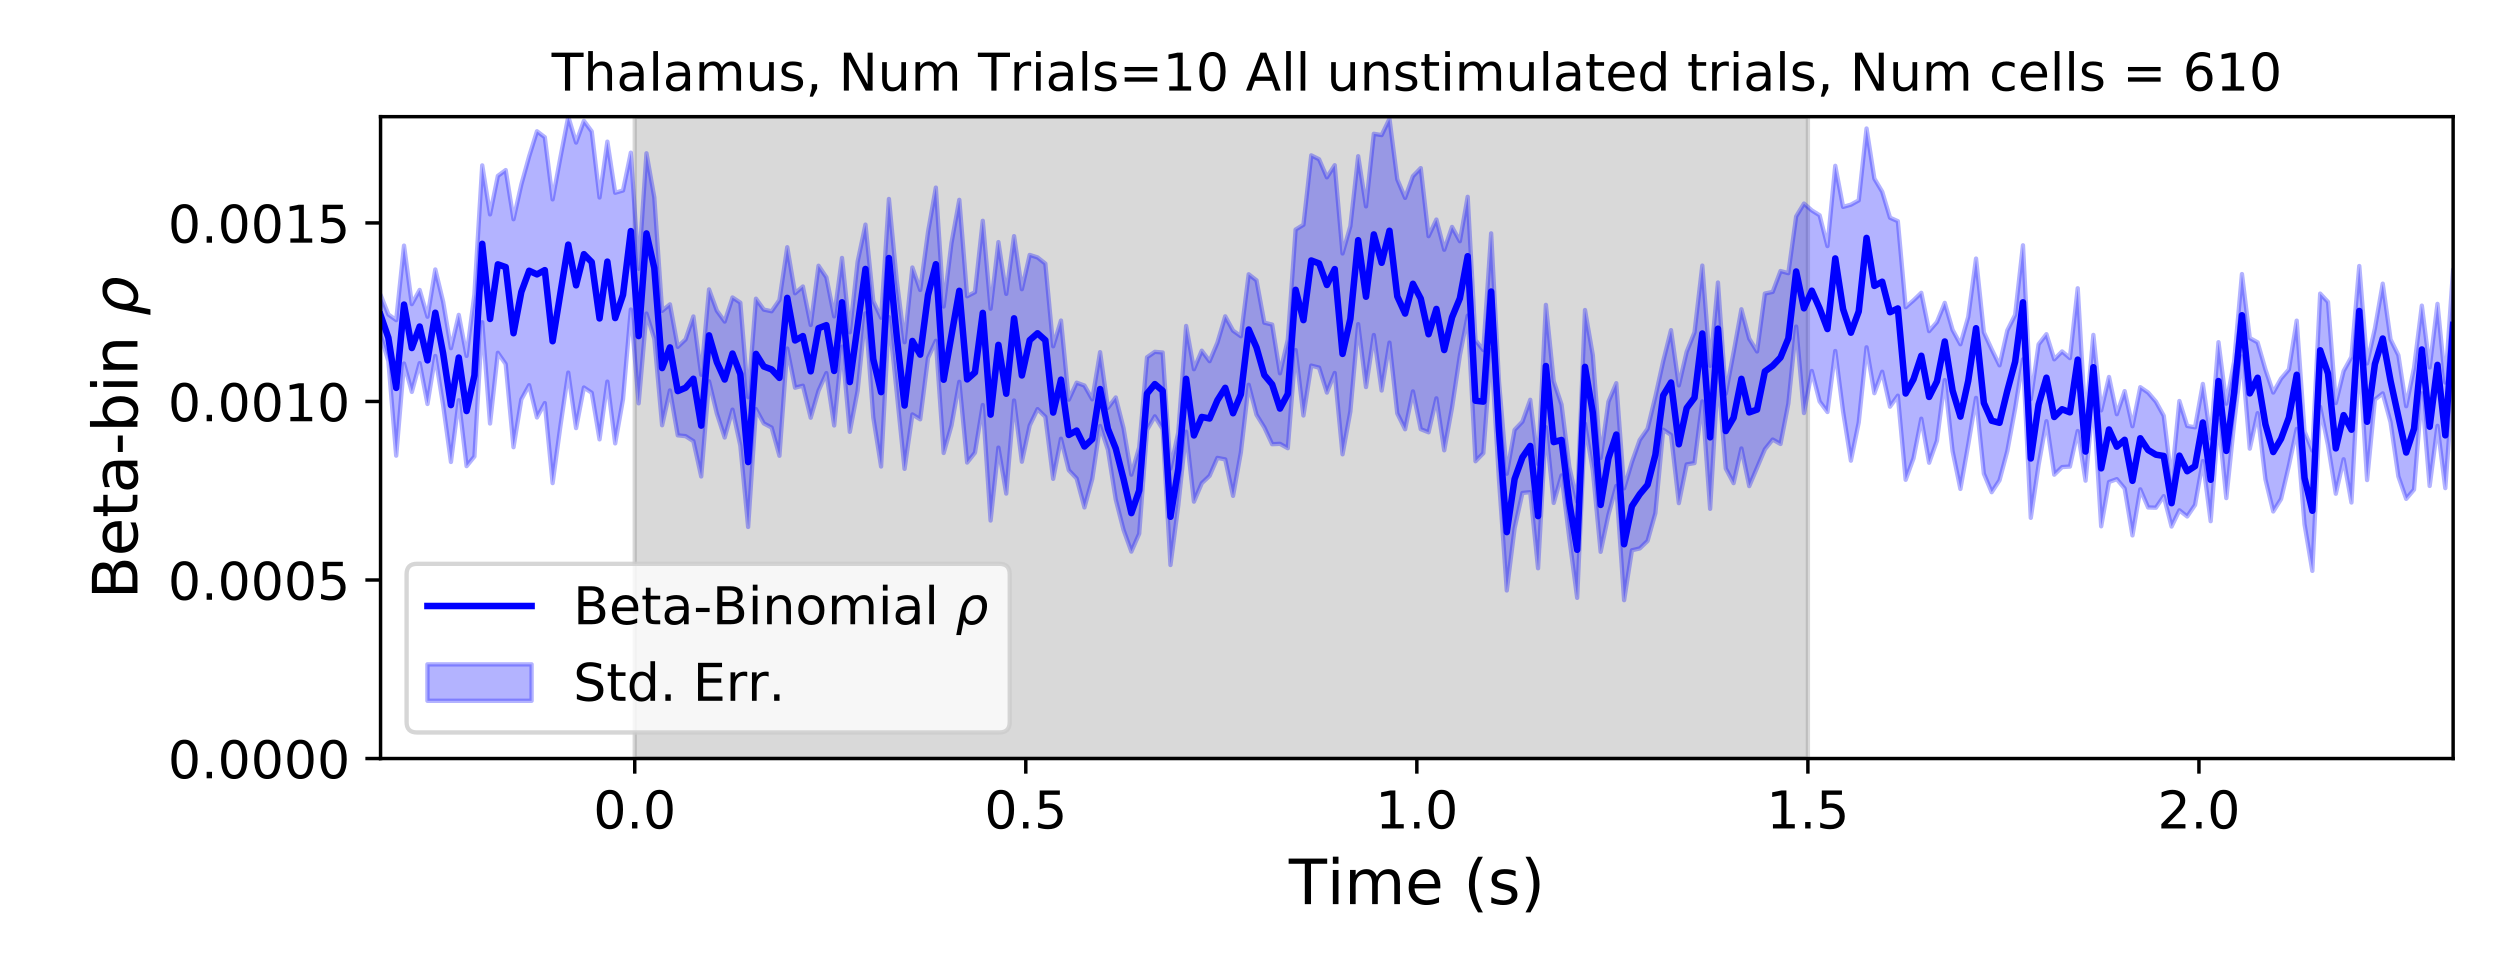 <?xml version="1.0" encoding="utf-8" standalone="no"?>
<!DOCTYPE svg PUBLIC "-//W3C//DTD SVG 1.1//EN"
  "http://www.w3.org/Graphics/SVG/1.1/DTD/svg11.dtd">
<!-- Created with matplotlib (https://matplotlib.org/) -->
<svg height="223.2pt" version="1.1" viewBox="0 0 576 223.2" width="576pt" xmlns="http://www.w3.org/2000/svg" xmlns:xlink="http://www.w3.org/1999/xlink">
 <defs>
  <style type="text/css">
*{stroke-linecap:butt;stroke-linejoin:round;}
  </style>
 </defs>
 <g id="figure_1">
  <g id="patch_1">
   <path d="M 0 223.2 
L 576 223.2 
L 576 0 
L 0 0 
z
" style="fill:#ffffff;"/>
  </g>
  <g id="axes_1">
   <g id="patch_2">
    <path d="M 87.68 174.76 
L 565.2 174.76 
L 565.2 26.88 
L 87.68 26.88 
z
" style="fill:#ffffff;"/>
   </g>
   <g id="PolyCollection_1">
    <defs>
     <path d="M 146.244 -48.44 
L 146.244 -196.32 
L 416.538 -196.32 
L 416.538 -48.44 
L 416.538 -48.44 
L 146.244 -48.44 
z
" id="m9e6da717e0" style="stroke:#808080;stroke-opacity:0.3;"/>
    </defs>
    <g clip-path="url(#p8082eb2ce3)">
     <use style="fill:#808080;fill-opacity:0.3;stroke:#808080;stroke-opacity:0.3;" x="0" xlink:href="#m9e6da717e0" y="223.2"/>
    </g>
   </g>
   <g id="PolyCollection_2">
    <defs>
     <path d="M 87.68 -155.264 
L 87.68 -145.964 
L 89.482 -140.015 
L 91.284 -118.219 
L 93.086 -139.442 
L 94.888 -132.908 
L 96.69 -139.534 
L 98.492 -130.126 
L 100.294 -141.18 
L 102.096 -129.873 
L 103.898 -116.765 
L 105.7 -130.987 
L 107.502 -115.8 
L 109.304 -118.027 
L 111.106 -148.954 
L 112.907 -125.622 
L 114.709 -141.917 
L 116.511 -139.312 
L 118.313 -120.163 
L 120.115 -131.171 
L 121.917 -134.453 
L 123.719 -127.018 
L 125.521 -130.333 
L 127.323 -111.895 
L 129.125 -125.076 
L 130.927 -137.354 
L 132.729 -124.565 
L 134.531 -133.917 
L 136.333 -132.71 
L 138.135 -121.971 
L 139.937 -135.278 
L 141.739 -121.047 
L 143.541 -131.219 
L 145.343 -151.887 
L 147.145 -130.272 
L 148.947 -150.954 
L 150.749 -145.163 
L 152.551 -125.223 
L 154.353 -133.241 
L 156.155 -122.899 
L 157.957 -122.71 
L 159.758 -121.563 
L 161.56 -113.423 
L 163.362 -135.349 
L 165.164 -127.907 
L 166.966 -122.4 
L 168.768 -128.818 
L 170.57 -120.556 
L 172.372 -101.786 
L 174.174 -128.944 
L 175.976 -125.653 
L 177.778 -124.69 
L 179.58 -118.192 
L 181.382 -142.895 
L 183.184 -133.877 
L 184.986 -134.334 
L 186.788 -126.961 
L 188.59 -133.185 
L 190.392 -137.235 
L 192.194 -125.171 
L 193.996 -143.333 
L 195.798 -123.705 
L 197.6 -133.206 
L 199.402 -151.006 
L 201.204 -127.041 
L 203.006 -115.713 
L 204.808 -150.128 
L 206.61 -132.79 
L 208.411 -115.181 
L 210.213 -127.713 
L 212.015 -126.596 
L 213.817 -140.72 
L 215.619 -144.677 
L 217.421 -118.834 
L 219.223 -125.17 
L 221.025 -135.237 
L 222.827 -116.633 
L 224.629 -118.898 
L 226.431 -129.885 
L 228.233 -103.27 
L 230.035 -120.066 
L 231.837 -109.478 
L 233.639 -130.917 
L 235.441 -116.818 
L 237.243 -125.176 
L 239.045 -128.937 
L 240.847 -127.174 
L 242.649 -112.877 
L 244.451 -122.115 
L 246.253 -114.865 
L 248.055 -112.959 
L 249.857 -106.287 
L 251.659 -112.868 
L 253.461 -125.061 
L 255.262 -119.579 
L 257.064 -108.122 
L 258.866 -101.115 
L 260.668 -96.114 
L 262.47 -100.244 
L 264.272 -124.159 
L 266.074 -127.272 
L 267.876 -124.352 
L 269.678 -93.026 
L 271.48 -106.779 
L 273.282 -123.735 
L 275.084 -107.62 
L 276.886 -111.867 
L 278.688 -113.571 
L 280.49 -117.701 
L 282.292 -117.357 
L 284.094 -108.959 
L 285.896 -118.959 
L 287.698 -134.549 
L 289.5 -127.637 
L 291.302 -124.724 
L 293.104 -120.855 
L 294.906 -120.944 
L 296.708 -119.933 
L 298.51 -142.547 
L 300.312 -127.471 
L 302.114 -138.966 
L 303.915 -138.498 
L 305.717 -132.749 
L 307.519 -137.267 
L 309.321 -118.527 
L 311.123 -128.397 
L 312.925 -148.517 
L 314.727 -134.017 
L 316.529 -146.013 
L 318.331 -133.226 
L 320.133 -144.258 
L 321.935 -127.945 
L 323.737 -124.299 
L 325.539 -133.018 
L 327.341 -124.325 
L 329.143 -123.601 
L 330.945 -131.425 
L 332.747 -119.454 
L 334.549 -129.27 
L 336.351 -141.3 
L 338.153 -150.485 
L 339.955 -116.934 
L 341.757 -118.79 
L 343.559 -142.621 
L 345.361 -112.689 
L 347.163 -87.154 
L 348.965 -101.513 
L 350.766 -109.627 
L 352.568 -109.811 
L 354.37 -92.269 
L 356.172 -124.782 
L 357.974 -107.325 
L 359.776 -113.664 
L 361.578 -99.149 
L 363.38 -85.458 
L 365.182 -125.568 
L 366.984 -114.846 
L 368.786 -96.064 
L 370.588 -104.579 
L 372.39 -111.248 
L 374.192 -84.924 
L 375.994 -96.42 
L 377.796 -96.842 
L 379.598 -98.576 
L 381.4 -104.974 
L 383.202 -124.195 
L 385.004 -122.998 
L 386.806 -107.278 
L 388.608 -116.203 
L 390.41 -116.509 
L 392.212 -130.713 
L 394.014 -105.968 
L 395.816 -136.825 
L 397.618 -115.261 
L 399.419 -111.887 
L 401.221 -119.874 
L 403.023 -111.204 
L 404.825 -115.434 
L 406.627 -119.68 
L 408.429 -121.932 
L 410.231 -120.913 
L 412.033 -130.212 
L 413.835 -147.953 
L 415.637 -128.036 
L 417.439 -137.723 
L 419.241 -130.706 
L 421.043 -128.276 
L 422.845 -142.327 
L 424.647 -128.392 
L 426.449 -117.061 
L 428.251 -125.867 
L 430.053 -143.178 
L 431.855 -132.611 
L 433.657 -137.549 
L 435.459 -129.504 
L 437.261 -132.031 
L 439.063 -112.657 
L 440.865 -117.583 
L 442.667 -126.73 
L 444.469 -116.588 
L 446.27 -121.659 
L 448.072 -135.628 
L 449.874 -119.266 
L 451.676 -110.556 
L 453.478 -120.724 
L 455.28 -131.522 
L 457.082 -114.067 
L 458.884 -109.8 
L 460.686 -112.546 
L 462.488 -119.3 
L 464.29 -129.061 
L 466.092 -140.412 
L 467.894 -103.894 
L 469.696 -116.107 
L 471.498 -126.15 
L 473.3 -113.838 
L 475.102 -115.587 
L 476.904 -115.705 
L 478.706 -123.89 
L 480.508 -112.459 
L 482.31 -131.146 
L 484.112 -101.942 
L 485.914 -112.146 
L 487.716 -112.804 
L 489.518 -110.643 
L 491.32 -99.842 
L 493.122 -110.457 
L 494.923 -106.284 
L 496.725 -106.23 
L 498.527 -108.89 
L 500.329 -101.886 
L 502.131 -105.623 
L 503.933 -104.204 
L 505.735 -106.859 
L 507.537 -116.971 
L 509.339 -103.115 
L 511.141 -126.457 
L 512.943 -108.439 
L 514.745 -125.727 
L 516.547 -141.074 
L 518.349 -119.831 
L 520.151 -128.006 
L 521.953 -112.785 
L 523.755 -105.36 
L 525.557 -108.237 
L 527.359 -115.91 
L 529.161 -124.378 
L 530.963 -102.426 
L 532.765 -91.672 
L 534.567 -129.44 
L 536.369 -120.656 
L 538.171 -109.444 
L 539.973 -117.383 
L 541.774 -107.424 
L 543.576 -141.2 
L 545.378 -112.593 
L 547.18 -131.131 
L 548.982 -132.563 
L 550.784 -125.916 
L 552.586 -113.44 
L 554.388 -108.27 
L 556.19 -110.405 
L 557.992 -132.58 
L 559.794 -111.238 
L 561.596 -125.085 
L 563.398 -110.744 
L 565.2 -135.557 
L 565.2 -161.106 
L 565.2 -161.106 
L 563.398 -135.062 
L 561.596 -153.182 
L 559.794 -138.539 
L 557.992 -152.78 
L 556.19 -138.429 
L 554.388 -129.615 
L 552.586 -141.361 
L 550.784 -144.999 
L 548.982 -157.84 
L 547.18 -147.535 
L 545.378 -139.469 
L 543.576 -161.908 
L 541.774 -140.97 
L 539.973 -137.713 
L 538.171 -130.336 
L 536.369 -153.626 
L 534.567 -155.547 
L 532.765 -119.378 
L 530.963 -123.767 
L 529.161 -149.321 
L 527.359 -138.08 
L 525.557 -135.972 
L 523.755 -132.757 
L 521.953 -138.079 
L 520.151 -144.316 
L 518.349 -145.312 
L 516.547 -160.055 
L 514.745 -139.881 
L 512.943 -130.198 
L 511.141 -144.357 
L 509.339 -122.205 
L 507.537 -134.739 
L 505.735 -124.747 
L 503.933 -125.058 
L 502.131 -130.809 
L 500.329 -112.645 
L 498.527 -127.403 
L 496.725 -130.651 
L 494.923 -132.754 
L 493.122 -133.989 
L 491.32 -124.998 
L 489.518 -133.085 
L 487.716 -127.77 
L 485.914 -136.345 
L 484.112 -128.653 
L 482.31 -146.038 
L 480.508 -125.867 
L 478.706 -156.781 
L 476.904 -140.691 
L 475.102 -142.226 
L 473.3 -140.415 
L 471.498 -146.2 
L 469.696 -143.88 
L 467.894 -131.247 
L 466.092 -166.68 
L 464.29 -150.673 
L 462.488 -147.073 
L 460.686 -139.03 
L 458.884 -142.721 
L 457.082 -146.636 
L 455.28 -163.624 
L 453.478 -150.179 
L 451.676 -143.879 
L 449.874 -147.191 
L 448.072 -153.419 
L 446.27 -148.999 
L 444.469 -146.907 
L 442.667 -155.737 
L 440.865 -153.997 
L 439.063 -152.424 
L 437.261 -172.236 
L 435.459 -173.041 
L 433.657 -179.031 
L 431.855 -182.047 
L 430.053 -193.591 
L 428.251 -177.035 
L 426.449 -176.041 
L 424.647 -175.531 
L 422.845 -184.989 
L 421.043 -166.507 
L 419.241 -173.594 
L 417.439 -174.722 
L 415.637 -176.296 
L 413.835 -173.341 
L 412.033 -160.261 
L 410.231 -160.751 
L 408.429 -155.95 
L 406.627 -155.565 
L 404.825 -142.226 
L 403.023 -145.168 
L 401.221 -151.947 
L 399.419 -141.997 
L 397.618 -132.507 
L 395.816 -158.109 
L 394.014 -138.911 
L 392.212 -162.007 
L 390.41 -146.624 
L 388.608 -142.147 
L 386.806 -134.403 
L 385.004 -147.139 
L 383.202 -139.992 
L 381.4 -131.836 
L 379.598 -124.41 
L 377.796 -121.832 
L 375.994 -116.75 
L 374.192 -110.698 
L 372.39 -134.91 
L 370.588 -130.665 
L 368.786 -117.675 
L 366.984 -141.372 
L 365.182 -151.78 
L 363.38 -107.597 
L 361.578 -115.594 
L 359.776 -130.001 
L 357.974 -135.37 
L 356.172 -152.957 
L 354.37 -116.319 
L 352.568 -131.088 
L 350.766 -126.055 
L 348.965 -124.169 
L 347.163 -114.057 
L 345.361 -135.332 
L 343.559 -169.432 
L 341.757 -142.538 
L 339.955 -144.81 
L 338.153 -177.857 
L 336.351 -167.624 
L 334.549 -170.911 
L 332.747 -165.66 
L 330.945 -172.615 
L 329.143 -168.79 
L 327.341 -184.464 
L 325.539 -182.61 
L 323.737 -177.608 
L 321.935 -181.879 
L 320.133 -195.803 
L 318.331 -192.076 
L 316.529 -192.374 
L 314.727 -175.657 
L 312.925 -187.206 
L 311.123 -171.084 
L 309.321 -164.802 
L 307.519 -185.133 
L 305.717 -182.342 
L 303.915 -186.507 
L 302.114 -187.405 
L 300.312 -171.413 
L 298.51 -170.303 
L 296.708 -144.94 
L 294.906 -137.192 
L 293.104 -148.416 
L 291.302 -148.853 
L 289.5 -158.6 
L 287.698 -160.007 
L 285.896 -145.726 
L 284.094 -147.021 
L 282.292 -150.32 
L 280.49 -144.251 
L 278.688 -139.983 
L 276.886 -142.395 
L 275.084 -138.136 
L 273.282 -148.096 
L 271.48 -123.595 
L 269.678 -115.241 
L 267.876 -141.985 
L 266.074 -142.141 
L 264.272 -140.878 
L 262.47 -120.142 
L 260.668 -113.838 
L 258.866 -124.547 
L 257.064 -131.628 
L 255.262 -129.221 
L 253.461 -142.062 
L 251.659 -131.19 
L 249.857 -134.369 
L 248.055 -135.036 
L 246.253 -131.114 
L 244.451 -149.342 
L 242.649 -143.417 
L 240.847 -162.457 
L 239.045 -163.894 
L 237.243 -164.467 
L 235.441 -156.574 
L 233.639 -168.795 
L 231.837 -155.497 
L 230.035 -167.418 
L 228.233 -152.074 
L 226.431 -172.331 
L 224.629 -155.888 
L 222.827 -154.945 
L 221.025 -177.157 
L 219.223 -167.215 
L 217.421 -152.583 
L 215.619 -179.979 
L 213.817 -169.748 
L 212.015 -156.392 
L 210.213 -161.566 
L 208.411 -144.352 
L 206.61 -158.592 
L 204.808 -177.359 
L 203.006 -149.988 
L 201.204 -153.819 
L 199.402 -171.45 
L 197.6 -162.912 
L 195.798 -146.642 
L 193.996 -163.771 
L 192.194 -150.306 
L 190.392 -159.316 
L 188.59 -161.975 
L 186.788 -148.328 
L 184.986 -157.192 
L 183.184 -155.638 
L 181.382 -166.24 
L 179.58 -154.081 
L 177.778 -151.481 
L 175.976 -151.869 
L 174.174 -154.377 
L 172.372 -131.695 
L 170.57 -153.464 
L 168.768 -154.665 
L 166.966 -149.113 
L 165.164 -151.613 
L 163.362 -156.519 
L 161.56 -136.853 
L 159.758 -150.29 
L 157.957 -145.002 
L 156.155 -143.291 
L 154.353 -153.074 
L 152.551 -151.574 
L 150.749 -177.717 
L 148.947 -187.881 
L 147.145 -161.271 
L 145.343 -188.018 
L 143.541 -179.312 
L 141.739 -178.789 
L 139.937 -190.563 
L 138.135 -177.696 
L 136.333 -192.916 
L 134.531 -195.358 
L 132.729 -190.353 
L 130.927 -196.32 
L 129.125 -186.963 
L 127.323 -177.265 
L 125.521 -191.584 
L 123.719 -192.955 
L 121.917 -187.184 
L 120.115 -180.692 
L 118.313 -172.691 
L 116.511 -184.012 
L 114.709 -182.673 
L 112.907 -173.808 
L 111.106 -185.095 
L 109.304 -155.382 
L 107.502 -141.203 
L 105.7 -150.649 
L 103.898 -142.977 
L 102.096 -153.682 
L 100.294 -161.112 
L 98.492 -150.228 
L 96.69 -156.395 
L 94.888 -153.133 
L 93.086 -166.607 
L 91.284 -149.445 
L 89.482 -150.745 
L 87.68 -155.264 
z
" id="m3e3a4631cf" style="stroke:#0000ff;stroke-opacity:0.3;"/>
    </defs>
    <g clip-path="url(#p8082eb2ce3)">
     <use style="fill:#0000ff;fill-opacity:0.3;stroke:#0000ff;stroke-opacity:0.3;" x="0" xlink:href="#m3e3a4631cf" y="223.2"/>
    </g>
   </g>
   <g id="matplotlib.axis_1">
    <g id="xtick_1">
     <g id="line2d_1">
      <defs>
       <path d="M 0 0 
L 0 3.5 
" id="m6b8e7241ba" style="stroke:#000000;stroke-width:0.8;"/>
      </defs>
      <g>
       <use style="stroke:#000000;stroke-width:0.8;" x="146.244" xlink:href="#m6b8e7241ba" y="174.76"/>
      </g>
     </g>
     <g id="text_1">
      <!-- 0.0 -->
      <defs>
       <path d="M 31.781 66.406 
Q 24.172 66.406 20.328 58.906 
Q 16.5 51.422 16.5 36.375 
Q 16.5 21.391 20.328 13.891 
Q 24.172 6.391 31.781 6.391 
Q 39.453 6.391 43.281 13.891 
Q 47.125 21.391 47.125 36.375 
Q 47.125 51.422 43.281 58.906 
Q 39.453 66.406 31.781 66.406 
z
M 31.781 74.219 
Q 44.047 74.219 50.516 64.516 
Q 56.984 54.828 56.984 36.375 
Q 56.984 17.969 50.516 8.266 
Q 44.047 -1.422 31.781 -1.422 
Q 19.531 -1.422 13.062 8.266 
Q 6.594 17.969 6.594 36.375 
Q 6.594 54.828 13.062 64.516 
Q 19.531 74.219 31.781 74.219 
z
" id="DejaVuSans-48"/>
       <path d="M 10.688 12.406 
L 21 12.406 
L 21 0 
L 10.688 0 
z
" id="DejaVuSans-46"/>
      </defs>
      <g transform="translate(136.702 190.878)scale(0.12 -0.12)">
       <use xlink:href="#DejaVuSans-48"/>
       <use x="63.623" xlink:href="#DejaVuSans-46"/>
       <use x="95.41" xlink:href="#DejaVuSans-48"/>
      </g>
     </g>
    </g>
    <g id="xtick_2">
     <g id="line2d_2">
      <g>
       <use style="stroke:#000000;stroke-width:0.8;" x="236.342" xlink:href="#m6b8e7241ba" y="174.76"/>
      </g>
     </g>
     <g id="text_2">
      <!-- 0.5 -->
      <defs>
       <path d="M 10.797 72.906 
L 49.516 72.906 
L 49.516 64.594 
L 19.828 64.594 
L 19.828 46.734 
Q 21.969 47.469 24.109 47.828 
Q 26.266 48.188 28.422 48.188 
Q 40.625 48.188 47.75 41.5 
Q 54.891 34.812 54.891 23.391 
Q 54.891 11.625 47.562 5.094 
Q 40.234 -1.422 26.906 -1.422 
Q 22.312 -1.422 17.547 -0.641 
Q 12.797 0.141 7.719 1.703 
L 7.719 11.625 
Q 12.109 9.234 16.797 8.062 
Q 21.484 6.891 26.703 6.891 
Q 35.156 6.891 40.078 11.328 
Q 45.016 15.766 45.016 23.391 
Q 45.016 31 40.078 35.438 
Q 35.156 39.891 26.703 39.891 
Q 22.75 39.891 18.812 39.016 
Q 14.891 38.141 10.797 36.281 
z
" id="DejaVuSans-53"/>
      </defs>
      <g transform="translate(226.8 190.878)scale(0.12 -0.12)">
       <use xlink:href="#DejaVuSans-48"/>
       <use x="63.623" xlink:href="#DejaVuSans-46"/>
       <use x="95.41" xlink:href="#DejaVuSans-53"/>
      </g>
     </g>
    </g>
    <g id="xtick_3">
     <g id="line2d_3">
      <g>
       <use style="stroke:#000000;stroke-width:0.8;" x="326.44" xlink:href="#m6b8e7241ba" y="174.76"/>
      </g>
     </g>
     <g id="text_3">
      <!-- 1.0 -->
      <defs>
       <path d="M 12.406 8.297 
L 28.516 8.297 
L 28.516 63.922 
L 10.984 60.406 
L 10.984 69.391 
L 28.422 72.906 
L 38.281 72.906 
L 38.281 8.297 
L 54.391 8.297 
L 54.391 0 
L 12.406 0 
z
" id="DejaVuSans-49"/>
      </defs>
      <g transform="translate(316.898 190.878)scale(0.12 -0.12)">
       <use xlink:href="#DejaVuSans-49"/>
       <use x="63.623" xlink:href="#DejaVuSans-46"/>
       <use x="95.41" xlink:href="#DejaVuSans-48"/>
      </g>
     </g>
    </g>
    <g id="xtick_4">
     <g id="line2d_4">
      <g>
       <use style="stroke:#000000;stroke-width:0.8;" x="416.538" xlink:href="#m6b8e7241ba" y="174.76"/>
      </g>
     </g>
     <g id="text_4">
      <!-- 1.5 -->
      <g transform="translate(406.996 190.878)scale(0.12 -0.12)">
       <use xlink:href="#DejaVuSans-49"/>
       <use x="63.623" xlink:href="#DejaVuSans-46"/>
       <use x="95.41" xlink:href="#DejaVuSans-53"/>
      </g>
     </g>
    </g>
    <g id="xtick_5">
     <g id="line2d_5">
      <g>
       <use style="stroke:#000000;stroke-width:0.8;" x="506.636" xlink:href="#m6b8e7241ba" y="174.76"/>
      </g>
     </g>
     <g id="text_5">
      <!-- 2.0 -->
      <defs>
       <path d="M 19.188 8.297 
L 53.609 8.297 
L 53.609 0 
L 7.328 0 
L 7.328 8.297 
Q 12.938 14.109 22.625 23.891 
Q 32.328 33.688 34.812 36.531 
Q 39.547 41.844 41.422 45.531 
Q 43.312 49.219 43.312 52.781 
Q 43.312 58.594 39.234 62.25 
Q 35.156 65.922 28.609 65.922 
Q 23.969 65.922 18.812 64.312 
Q 13.672 62.703 7.812 59.422 
L 7.812 69.391 
Q 13.766 71.781 18.938 73 
Q 24.125 74.219 28.422 74.219 
Q 39.75 74.219 46.484 68.547 
Q 53.219 62.891 53.219 53.422 
Q 53.219 48.922 51.531 44.891 
Q 49.859 40.875 45.406 35.406 
Q 44.188 33.984 37.641 27.219 
Q 31.109 20.453 19.188 8.297 
z
" id="DejaVuSans-50"/>
      </defs>
      <g transform="translate(497.094 190.878)scale(0.12 -0.12)">
       <use xlink:href="#DejaVuSans-50"/>
       <use x="63.623" xlink:href="#DejaVuSans-46"/>
       <use x="95.41" xlink:href="#DejaVuSans-48"/>
      </g>
     </g>
    </g>
    <g id="text_6">
     <!-- Time (s) -->
     <defs>
      <path d="M -0.297 72.906 
L 61.375 72.906 
L 61.375 64.594 
L 35.5 64.594 
L 35.5 0 
L 25.594 0 
L 25.594 64.594 
L -0.297 64.594 
z
" id="DejaVuSans-84"/>
      <path d="M 9.422 54.688 
L 18.406 54.688 
L 18.406 0 
L 9.422 0 
z
M 9.422 75.984 
L 18.406 75.984 
L 18.406 64.594 
L 9.422 64.594 
z
" id="DejaVuSans-105"/>
      <path d="M 52 44.188 
Q 55.375 50.25 60.062 53.125 
Q 64.75 56 71.094 56 
Q 79.641 56 84.281 50.016 
Q 88.922 44.047 88.922 33.016 
L 88.922 0 
L 79.891 0 
L 79.891 32.719 
Q 79.891 40.578 77.094 44.375 
Q 74.312 48.188 68.609 48.188 
Q 61.625 48.188 57.562 43.547 
Q 53.516 38.922 53.516 30.906 
L 53.516 0 
L 44.484 0 
L 44.484 32.719 
Q 44.484 40.625 41.703 44.406 
Q 38.922 48.188 33.109 48.188 
Q 26.219 48.188 22.156 43.531 
Q 18.109 38.875 18.109 30.906 
L 18.109 0 
L 9.078 0 
L 9.078 54.688 
L 18.109 54.688 
L 18.109 46.188 
Q 21.188 51.219 25.484 53.609 
Q 29.781 56 35.688 56 
Q 41.656 56 45.828 52.969 
Q 50 49.953 52 44.188 
z
" id="DejaVuSans-109"/>
      <path d="M 56.203 29.594 
L 56.203 25.203 
L 14.891 25.203 
Q 15.484 15.922 20.484 11.062 
Q 25.484 6.203 34.422 6.203 
Q 39.594 6.203 44.453 7.469 
Q 49.312 8.734 54.109 11.281 
L 54.109 2.781 
Q 49.266 0.734 44.188 -0.344 
Q 39.109 -1.422 33.891 -1.422 
Q 20.797 -1.422 13.156 6.188 
Q 5.516 13.812 5.516 26.812 
Q 5.516 40.234 12.766 48.109 
Q 20.016 56 32.328 56 
Q 43.359 56 49.781 48.891 
Q 56.203 41.797 56.203 29.594 
z
M 47.219 32.234 
Q 47.125 39.594 43.094 43.984 
Q 39.062 48.391 32.422 48.391 
Q 24.906 48.391 20.391 44.141 
Q 15.875 39.891 15.188 32.172 
z
" id="DejaVuSans-101"/>
      <path id="DejaVuSans-32"/>
      <path d="M 31 75.875 
Q 24.469 64.656 21.281 53.656 
Q 18.109 42.672 18.109 31.391 
Q 18.109 20.125 21.312 9.062 
Q 24.516 -2 31 -13.188 
L 23.188 -13.188 
Q 15.875 -1.703 12.234 9.375 
Q 8.594 20.453 8.594 31.391 
Q 8.594 42.281 12.203 53.312 
Q 15.828 64.359 23.188 75.875 
z
" id="DejaVuSans-40"/>
      <path d="M 44.281 53.078 
L 44.281 44.578 
Q 40.484 46.531 36.375 47.5 
Q 32.281 48.484 27.875 48.484 
Q 21.188 48.484 17.844 46.438 
Q 14.5 44.391 14.5 40.281 
Q 14.5 37.156 16.891 35.375 
Q 19.281 33.594 26.516 31.984 
L 29.594 31.297 
Q 39.156 29.25 43.188 25.516 
Q 47.219 21.781 47.219 15.094 
Q 47.219 7.469 41.188 3.016 
Q 35.156 -1.422 24.609 -1.422 
Q 20.219 -1.422 15.453 -0.562 
Q 10.688 0.297 5.422 2 
L 5.422 11.281 
Q 10.406 8.688 15.234 7.391 
Q 20.062 6.109 24.812 6.109 
Q 31.156 6.109 34.562 8.281 
Q 37.984 10.453 37.984 14.406 
Q 37.984 18.062 35.516 20.016 
Q 33.062 21.969 24.703 23.781 
L 21.578 24.516 
Q 13.234 26.266 9.516 29.906 
Q 5.812 33.547 5.812 39.891 
Q 5.812 47.609 11.281 51.797 
Q 16.75 56 26.812 56 
Q 31.781 56 36.172 55.266 
Q 40.578 54.547 44.281 53.078 
z
" id="DejaVuSans-115"/>
      <path d="M 8.016 75.875 
L 15.828 75.875 
Q 23.141 64.359 26.781 53.312 
Q 30.422 42.281 30.422 31.391 
Q 30.422 20.453 26.781 9.375 
Q 23.141 -1.703 15.828 -13.188 
L 8.016 -13.188 
Q 14.5 -2 17.703 9.062 
Q 20.906 20.125 20.906 31.391 
Q 20.906 42.672 17.703 53.656 
Q 14.5 64.656 8.016 75.875 
z
" id="DejaVuSans-41"/>
     </defs>
     <g transform="translate(296.945 208.315)scale(0.144 -0.144)">
      <use xlink:href="#DejaVuSans-84"/>
      <use x="61.037" xlink:href="#DejaVuSans-105"/>
      <use x="88.82" xlink:href="#DejaVuSans-109"/>
      <use x="186.232" xlink:href="#DejaVuSans-101"/>
      <use x="247.756" xlink:href="#DejaVuSans-32"/>
      <use x="279.543" xlink:href="#DejaVuSans-40"/>
      <use x="318.557" xlink:href="#DejaVuSans-115"/>
      <use x="370.656" xlink:href="#DejaVuSans-41"/>
     </g>
    </g>
   </g>
   <g id="matplotlib.axis_2">
    <g id="ytick_1">
     <g id="line2d_6">
      <defs>
       <path d="M 0 0 
L -3.5 0 
" id="mccc5ba9eef" style="stroke:#000000;stroke-width:0.8;"/>
      </defs>
      <g>
       <use style="stroke:#000000;stroke-width:0.8;" x="87.68" xlink:href="#mccc5ba9eef" y="174.76"/>
      </g>
     </g>
     <g id="text_7">
      <!-- 0.0000 -->
      <g transform="translate(38.691 179.319)scale(0.12 -0.12)">
       <use xlink:href="#DejaVuSans-48"/>
       <use x="63.623" xlink:href="#DejaVuSans-46"/>
       <use x="95.41" xlink:href="#DejaVuSans-48"/>
       <use x="159.033" xlink:href="#DejaVuSans-48"/>
       <use x="222.656" xlink:href="#DejaVuSans-48"/>
       <use x="286.279" xlink:href="#DejaVuSans-48"/>
      </g>
     </g>
    </g>
    <g id="ytick_2">
     <g id="line2d_7">
      <g>
       <use style="stroke:#000000;stroke-width:0.8;" x="87.68" xlink:href="#mccc5ba9eef" y="133.626"/>
      </g>
     </g>
     <g id="text_8">
      <!-- 0.0005 -->
      <g transform="translate(38.691 138.185)scale(0.12 -0.12)">
       <use xlink:href="#DejaVuSans-48"/>
       <use x="63.623" xlink:href="#DejaVuSans-46"/>
       <use x="95.41" xlink:href="#DejaVuSans-48"/>
       <use x="159.033" xlink:href="#DejaVuSans-48"/>
       <use x="222.656" xlink:href="#DejaVuSans-48"/>
       <use x="286.279" xlink:href="#DejaVuSans-53"/>
      </g>
     </g>
    </g>
    <g id="ytick_3">
     <g id="line2d_8">
      <g>
       <use style="stroke:#000000;stroke-width:0.8;" x="87.68" xlink:href="#mccc5ba9eef" y="92.493"/>
      </g>
     </g>
     <g id="text_9">
      <!-- 0.0010 -->
      <g transform="translate(38.691 97.052)scale(0.12 -0.12)">
       <use xlink:href="#DejaVuSans-48"/>
       <use x="63.623" xlink:href="#DejaVuSans-46"/>
       <use x="95.41" xlink:href="#DejaVuSans-48"/>
       <use x="159.033" xlink:href="#DejaVuSans-48"/>
       <use x="222.656" xlink:href="#DejaVuSans-49"/>
       <use x="286.279" xlink:href="#DejaVuSans-48"/>
      </g>
     </g>
    </g>
    <g id="ytick_4">
     <g id="line2d_9">
      <g>
       <use style="stroke:#000000;stroke-width:0.8;" x="87.68" xlink:href="#mccc5ba9eef" y="51.359"/>
      </g>
     </g>
     <g id="text_10">
      <!-- 0.0015 -->
      <g transform="translate(38.691 55.918)scale(0.12 -0.12)">
       <use xlink:href="#DejaVuSans-48"/>
       <use x="63.623" xlink:href="#DejaVuSans-46"/>
       <use x="95.41" xlink:href="#DejaVuSans-48"/>
       <use x="159.033" xlink:href="#DejaVuSans-48"/>
       <use x="222.656" xlink:href="#DejaVuSans-49"/>
       <use x="286.279" xlink:href="#DejaVuSans-53"/>
      </g>
     </g>
    </g>
    <g id="text_11">
     <!-- Beta-bin $\rho$ -->
     <defs>
      <path d="M 19.672 34.812 
L 19.672 8.109 
L 35.5 8.109 
Q 43.453 8.109 47.281 11.406 
Q 51.125 14.703 51.125 21.484 
Q 51.125 28.328 47.281 31.562 
Q 43.453 34.812 35.5 34.812 
z
M 19.672 64.797 
L 19.672 42.828 
L 34.281 42.828 
Q 41.5 42.828 45.031 45.531 
Q 48.578 48.25 48.578 53.812 
Q 48.578 59.328 45.031 62.062 
Q 41.5 64.797 34.281 64.797 
z
M 9.812 72.906 
L 35.016 72.906 
Q 46.297 72.906 52.391 68.219 
Q 58.5 63.531 58.5 54.891 
Q 58.5 48.188 55.375 44.234 
Q 52.25 40.281 46.188 39.312 
Q 53.469 37.75 57.5 32.781 
Q 61.531 27.828 61.531 20.406 
Q 61.531 10.641 54.891 5.312 
Q 48.25 0 35.984 0 
L 9.812 0 
z
" id="DejaVuSans-66"/>
      <path d="M 18.312 70.219 
L 18.312 54.688 
L 36.812 54.688 
L 36.812 47.703 
L 18.312 47.703 
L 18.312 18.016 
Q 18.312 11.328 20.141 9.422 
Q 21.969 7.516 27.594 7.516 
L 36.812 7.516 
L 36.812 0 
L 27.594 0 
Q 17.188 0 13.234 3.875 
Q 9.281 7.766 9.281 18.016 
L 9.281 47.703 
L 2.688 47.703 
L 2.688 54.688 
L 9.281 54.688 
L 9.281 70.219 
z
" id="DejaVuSans-116"/>
      <path d="M 34.281 27.484 
Q 23.391 27.484 19.188 25 
Q 14.984 22.516 14.984 16.5 
Q 14.984 11.719 18.141 8.906 
Q 21.297 6.109 26.703 6.109 
Q 34.188 6.109 38.703 11.406 
Q 43.219 16.703 43.219 25.484 
L 43.219 27.484 
z
M 52.203 31.203 
L 52.203 0 
L 43.219 0 
L 43.219 8.297 
Q 40.141 3.328 35.547 0.953 
Q 30.953 -1.422 24.312 -1.422 
Q 15.922 -1.422 10.953 3.297 
Q 6 8.016 6 15.922 
Q 6 25.141 12.172 29.828 
Q 18.359 34.516 30.609 34.516 
L 43.219 34.516 
L 43.219 35.406 
Q 43.219 41.609 39.141 45 
Q 35.062 48.391 27.688 48.391 
Q 23 48.391 18.547 47.266 
Q 14.109 46.141 10.016 43.891 
L 10.016 52.203 
Q 14.938 54.109 19.578 55.047 
Q 24.219 56 28.609 56 
Q 40.484 56 46.344 49.844 
Q 52.203 43.703 52.203 31.203 
z
" id="DejaVuSans-97"/>
      <path d="M 4.891 31.391 
L 31.203 31.391 
L 31.203 23.391 
L 4.891 23.391 
z
" id="DejaVuSans-45"/>
      <path d="M 48.688 27.297 
Q 48.688 37.203 44.609 42.844 
Q 40.531 48.484 33.406 48.484 
Q 26.266 48.484 22.188 42.844 
Q 18.109 37.203 18.109 27.297 
Q 18.109 17.391 22.188 11.75 
Q 26.266 6.109 33.406 6.109 
Q 40.531 6.109 44.609 11.75 
Q 48.688 17.391 48.688 27.297 
z
M 18.109 46.391 
Q 20.953 51.266 25.266 53.625 
Q 29.594 56 35.594 56 
Q 45.562 56 51.781 48.094 
Q 58.016 40.188 58.016 27.297 
Q 58.016 14.406 51.781 6.484 
Q 45.562 -1.422 35.594 -1.422 
Q 29.594 -1.422 25.266 0.953 
Q 20.953 3.328 18.109 8.203 
L 18.109 0 
L 9.078 0 
L 9.078 75.984 
L 18.109 75.984 
z
" id="DejaVuSans-98"/>
      <path d="M 54.891 33.016 
L 54.891 0 
L 45.906 0 
L 45.906 32.719 
Q 45.906 40.484 42.875 44.328 
Q 39.844 48.188 33.797 48.188 
Q 26.516 48.188 22.312 43.547 
Q 18.109 38.922 18.109 30.906 
L 18.109 0 
L 9.078 0 
L 9.078 54.688 
L 18.109 54.688 
L 18.109 46.188 
Q 21.344 51.125 25.703 53.562 
Q 30.078 56 35.797 56 
Q 45.219 56 50.047 50.172 
Q 54.891 44.344 54.891 33.016 
z
" id="DejaVuSans-110"/>
      <path d="M 18.797 44.922 
Q 22.703 49.906 30.953 54.297 
Q 34.188 56 43.062 56 
Q 53.031 56 57.719 48.094 
Q 62.406 40.188 59.906 27.297 
Q 57.375 14.406 49.609 6.484 
Q 41.844 -1.422 31.891 -1.422 
Q 25.875 -1.422 22.016 0.984 
Q 18.172 3.328 16.312 8.203 
L 10.641 -20.797 
L 1.609 -20.797 
L 10.891 26.812 
Q 13.094 38.094 18.797 44.922 
z
M 50.594 27.297 
Q 52.484 37.203 49.516 42.875 
Q 46.531 48.484 39.406 48.484 
Q 32.281 48.484 27.094 42.875 
Q 21.922 37.203 20.016 27.297 
Q 18.062 17.391 21.047 11.719 
Q 24.031 6.109 31.156 6.109 
Q 38.281 6.109 43.453 11.719 
Q 48.641 17.391 50.594 27.297 
z
" id="DejaVuSans-Oblique-961"/>
     </defs>
     <g transform="translate(31.667 138.044)rotate(-90)scale(0.144 -0.144)">
      <use transform="translate(0 0.016)" xlink:href="#DejaVuSans-66"/>
      <use transform="translate(68.604 0.016)" xlink:href="#DejaVuSans-101"/>
      <use transform="translate(130.127 0.016)" xlink:href="#DejaVuSans-116"/>
      <use transform="translate(169.336 0.016)" xlink:href="#DejaVuSans-97"/>
      <use transform="translate(230.615 0.016)" xlink:href="#DejaVuSans-45"/>
      <use transform="translate(266.699 0.016)" xlink:href="#DejaVuSans-98"/>
      <use transform="translate(330.176 0.016)" xlink:href="#DejaVuSans-105"/>
      <use transform="translate(357.959 0.016)" xlink:href="#DejaVuSans-110"/>
      <use transform="translate(421.338 0.016)" xlink:href="#DejaVuSans-32"/>
      <use transform="translate(453.125 0.016)" xlink:href="#DejaVuSans-Oblique-961"/>
     </g>
    </g>
   </g>
   <g id="line2d_10">
    <path clip-path="url(#p8082eb2ce3)" d="M 87.68 72.586 
L 89.482 77.82 
L 91.284 89.368 
L 93.086 70.175 
L 94.888 80.18 
L 96.69 75.235 
L 98.492 83.023 
L 100.294 72.054 
L 102.096 81.423 
L 103.898 93.329 
L 105.7 82.382 
L 107.502 94.698 
L 109.304 86.495 
L 111.106 56.176 
L 112.907 73.485 
L 114.709 60.905 
L 116.511 61.538 
L 118.313 76.773 
L 120.115 67.268 
L 121.917 62.381 
L 123.719 63.214 
L 125.521 62.241 
L 127.323 78.62 
L 130.927 56.363 
L 132.729 65.741 
L 134.531 58.563 
L 136.333 60.387 
L 138.135 73.366 
L 139.937 60.279 
L 141.739 73.282 
L 143.541 67.935 
L 145.343 53.248 
L 147.145 77.429 
L 148.947 53.783 
L 150.749 61.76 
L 152.551 84.801 
L 154.353 80.043 
L 156.155 90.105 
L 157.957 89.344 
L 159.758 87.273 
L 161.56 98.062 
L 163.362 77.266 
L 165.164 83.44 
L 166.966 87.444 
L 168.768 81.459 
L 170.57 86.19 
L 172.372 106.46 
L 174.174 81.54 
L 175.976 84.439 
L 177.778 85.114 
L 179.58 87.064 
L 181.382 68.633 
L 183.184 78.442 
L 184.986 77.437 
L 186.788 85.556 
L 188.59 75.62 
L 190.392 74.925 
L 192.194 85.461 
L 193.996 69.648 
L 195.798 88.026 
L 199.402 61.972 
L 201.204 82.77 
L 203.006 90.35 
L 204.808 59.456 
L 206.61 77.509 
L 208.411 93.433 
L 210.213 78.56 
L 212.015 81.706 
L 213.817 67.966 
L 215.619 60.872 
L 217.421 87.491 
L 221.025 67.003 
L 222.827 87.411 
L 224.629 85.807 
L 226.431 72.092 
L 228.233 95.528 
L 230.035 79.458 
L 231.837 90.713 
L 233.639 73.344 
L 235.441 86.504 
L 237.243 78.378 
L 239.045 76.785 
L 240.847 78.385 
L 242.649 95.053 
L 244.451 87.471 
L 246.253 100.21 
L 248.055 99.203 
L 249.857 102.872 
L 251.659 101.171 
L 253.461 89.639 
L 255.262 98.8 
L 257.064 103.325 
L 258.866 110.369 
L 260.668 118.224 
L 262.47 113.007 
L 264.272 90.682 
L 266.074 88.494 
L 267.876 90.032 
L 269.678 119.067 
L 271.48 108.013 
L 273.282 87.285 
L 275.084 100.322 
L 276.886 96.069 
L 278.688 96.423 
L 280.49 92.224 
L 282.292 89.361 
L 284.094 95.21 
L 285.896 90.858 
L 287.698 75.922 
L 289.5 80.081 
L 291.302 86.411 
L 293.104 88.565 
L 294.906 94.132 
L 296.708 90.763 
L 298.51 66.775 
L 300.312 73.758 
L 302.114 60.014 
L 303.915 60.698 
L 305.717 65.654 
L 307.519 62 
L 309.321 81.536 
L 311.123 73.459 
L 312.925 55.339 
L 314.727 68.363 
L 316.529 54.007 
L 318.331 60.549 
L 320.133 53.17 
L 321.935 68.288 
L 323.737 72.246 
L 325.539 65.386 
L 327.341 68.806 
L 329.143 77.004 
L 330.945 71.18 
L 332.747 80.643 
L 334.549 73.109 
L 336.351 68.738 
L 338.153 59.029 
L 339.955 92.328 
L 341.757 92.536 
L 343.559 67.174 
L 345.361 99.189 
L 347.163 122.595 
L 348.965 110.359 
L 350.766 105.359 
L 352.568 102.751 
L 354.37 118.906 
L 356.172 84.33 
L 357.974 101.853 
L 359.776 101.368 
L 361.578 115.829 
L 363.38 126.672 
L 365.182 84.526 
L 366.984 95.091 
L 368.786 116.331 
L 370.588 105.578 
L 372.39 100.121 
L 374.192 125.389 
L 375.994 116.615 
L 377.796 113.863 
L 379.598 111.707 
L 381.4 104.795 
L 383.202 91.107 
L 385.004 88.131 
L 386.806 102.359 
L 388.608 94.025 
L 390.41 91.633 
L 392.212 76.84 
L 394.014 100.761 
L 395.816 75.733 
L 397.618 99.316 
L 399.419 96.258 
L 401.221 87.29 
L 403.023 95.014 
L 404.825 94.37 
L 406.627 85.578 
L 408.429 84.259 
L 410.231 82.368 
L 412.033 77.964 
L 413.835 62.553 
L 415.637 71.034 
L 417.439 66.977 
L 419.241 71.05 
L 421.043 75.809 
L 422.845 59.542 
L 424.647 71.239 
L 426.449 76.649 
L 428.251 71.749 
L 430.053 54.816 
L 431.855 65.871 
L 433.657 64.91 
L 435.459 71.927 
L 437.261 71.066 
L 439.063 90.659 
L 440.865 87.41 
L 442.667 81.967 
L 444.469 91.452 
L 446.27 87.871 
L 448.072 78.677 
L 449.874 89.972 
L 451.676 95.982 
L 453.478 87.749 
L 455.28 75.627 
L 457.082 92.848 
L 458.884 96.94 
L 460.686 97.412 
L 462.488 90.013 
L 464.29 83.333 
L 466.092 69.654 
L 467.894 105.629 
L 469.696 93.207 
L 471.498 87.025 
L 473.3 96.074 
L 475.102 94.294 
L 476.904 95.002 
L 478.706 82.864 
L 480.508 104.037 
L 482.31 84.608 
L 484.112 107.902 
L 485.914 98.955 
L 487.716 102.913 
L 489.518 101.336 
L 491.32 110.78 
L 493.122 100.977 
L 494.923 103.681 
L 496.725 104.759 
L 498.527 105.053 
L 500.329 115.934 
L 502.131 104.984 
L 503.933 108.569 
L 505.735 107.397 
L 507.537 97.345 
L 509.339 110.54 
L 511.141 87.793 
L 512.943 103.881 
L 514.745 90.396 
L 516.547 72.635 
L 518.349 90.629 
L 520.151 87.039 
L 521.953 97.768 
L 523.755 104.142 
L 525.557 101.096 
L 527.359 96.205 
L 529.161 86.351 
L 530.963 110.103 
L 532.765 117.675 
L 534.567 80.707 
L 536.369 86.059 
L 538.171 103.31 
L 539.973 95.652 
L 541.774 99.003 
L 543.576 71.646 
L 545.378 97.169 
L 547.18 83.867 
L 548.982 77.998 
L 550.784 87.743 
L 554.388 104.257 
L 556.19 98.783 
L 557.992 80.52 
L 559.794 98.312 
L 561.596 84.066 
L 563.398 100.297 
L 565.2 74.868 
L 565.2 74.868 
" style="fill:none;stroke:#0000ff;stroke-linecap:square;stroke-width:1.5;"/>
   </g>
   <g id="patch_3">
    <path d="M 87.68 174.76 
L 87.68 26.88 
" style="fill:none;stroke:#000000;stroke-linecap:square;stroke-linejoin:miter;stroke-width:0.8;"/>
   </g>
   <g id="patch_4">
    <path d="M 565.2 174.76 
L 565.2 26.88 
" style="fill:none;stroke:#000000;stroke-linecap:square;stroke-linejoin:miter;stroke-width:0.8;"/>
   </g>
   <g id="patch_5">
    <path d="M 87.68 174.76 
L 565.2 174.76 
" style="fill:none;stroke:#000000;stroke-linecap:square;stroke-linejoin:miter;stroke-width:0.8;"/>
   </g>
   <g id="patch_6">
    <path d="M 87.68 26.88 
L 565.2 26.88 
" style="fill:none;stroke:#000000;stroke-linecap:square;stroke-linejoin:miter;stroke-width:0.8;"/>
   </g>
   <g id="text_12">
    <!-- Thalamus, Num Trials=10 All unstimulated trials, Num cells = 610 -->
    <defs>
     <path d="M 54.891 33.016 
L 54.891 0 
L 45.906 0 
L 45.906 32.719 
Q 45.906 40.484 42.875 44.328 
Q 39.844 48.188 33.797 48.188 
Q 26.516 48.188 22.312 43.547 
Q 18.109 38.922 18.109 30.906 
L 18.109 0 
L 9.078 0 
L 9.078 75.984 
L 18.109 75.984 
L 18.109 46.188 
Q 21.344 51.125 25.703 53.562 
Q 30.078 56 35.797 56 
Q 45.219 56 50.047 50.172 
Q 54.891 44.344 54.891 33.016 
z
" id="DejaVuSans-104"/>
     <path d="M 9.422 75.984 
L 18.406 75.984 
L 18.406 0 
L 9.422 0 
z
" id="DejaVuSans-108"/>
     <path d="M 8.5 21.578 
L 8.5 54.688 
L 17.484 54.688 
L 17.484 21.922 
Q 17.484 14.156 20.5 10.266 
Q 23.531 6.391 29.594 6.391 
Q 36.859 6.391 41.078 11.031 
Q 45.312 15.672 45.312 23.688 
L 45.312 54.688 
L 54.297 54.688 
L 54.297 0 
L 45.312 0 
L 45.312 8.406 
Q 42.047 3.422 37.719 1 
Q 33.406 -1.422 27.688 -1.422 
Q 18.266 -1.422 13.375 4.438 
Q 8.5 10.297 8.5 21.578 
z
M 31.109 56 
z
" id="DejaVuSans-117"/>
     <path d="M 11.719 12.406 
L 22.016 12.406 
L 22.016 4 
L 14.016 -11.625 
L 7.719 -11.625 
L 11.719 4 
z
" id="DejaVuSans-44"/>
     <path d="M 9.812 72.906 
L 23.094 72.906 
L 55.422 11.922 
L 55.422 72.906 
L 64.984 72.906 
L 64.984 0 
L 51.703 0 
L 19.391 60.984 
L 19.391 0 
L 9.812 0 
z
" id="DejaVuSans-78"/>
     <path d="M 41.109 46.297 
Q 39.594 47.172 37.812 47.578 
Q 36.031 48 33.891 48 
Q 26.266 48 22.188 43.047 
Q 18.109 38.094 18.109 28.812 
L 18.109 0 
L 9.078 0 
L 9.078 54.688 
L 18.109 54.688 
L 18.109 46.188 
Q 20.953 51.172 25.484 53.578 
Q 30.031 56 36.531 56 
Q 37.453 56 38.578 55.875 
Q 39.703 55.766 41.062 55.516 
z
" id="DejaVuSans-114"/>
     <path d="M 10.594 45.406 
L 73.188 45.406 
L 73.188 37.203 
L 10.594 37.203 
z
M 10.594 25.484 
L 73.188 25.484 
L 73.188 17.188 
L 10.594 17.188 
z
" id="DejaVuSans-61"/>
     <path d="M 34.188 63.188 
L 20.797 26.906 
L 47.609 26.906 
z
M 28.609 72.906 
L 39.797 72.906 
L 67.578 0 
L 57.328 0 
L 50.688 18.703 
L 17.828 18.703 
L 11.188 0 
L 0.781 0 
z
" id="DejaVuSans-65"/>
     <path d="M 45.406 46.391 
L 45.406 75.984 
L 54.391 75.984 
L 54.391 0 
L 45.406 0 
L 45.406 8.203 
Q 42.578 3.328 38.25 0.953 
Q 33.938 -1.422 27.875 -1.422 
Q 17.969 -1.422 11.734 6.484 
Q 5.516 14.406 5.516 27.297 
Q 5.516 40.188 11.734 48.094 
Q 17.969 56 27.875 56 
Q 33.938 56 38.25 53.625 
Q 42.578 51.266 45.406 46.391 
z
M 14.797 27.297 
Q 14.797 17.391 18.875 11.75 
Q 22.953 6.109 30.078 6.109 
Q 37.203 6.109 41.297 11.75 
Q 45.406 17.391 45.406 27.297 
Q 45.406 37.203 41.297 42.844 
Q 37.203 48.484 30.078 48.484 
Q 22.953 48.484 18.875 42.844 
Q 14.797 37.203 14.797 27.297 
z
" id="DejaVuSans-100"/>
     <path d="M 48.781 52.594 
L 48.781 44.188 
Q 44.969 46.297 41.141 47.344 
Q 37.312 48.391 33.406 48.391 
Q 24.656 48.391 19.812 42.844 
Q 14.984 37.312 14.984 27.297 
Q 14.984 17.281 19.812 11.734 
Q 24.656 6.203 33.406 6.203 
Q 37.312 6.203 41.141 7.25 
Q 44.969 8.297 48.781 10.406 
L 48.781 2.094 
Q 45.016 0.344 40.984 -0.531 
Q 36.969 -1.422 32.422 -1.422 
Q 20.062 -1.422 12.781 6.344 
Q 5.516 14.109 5.516 27.297 
Q 5.516 40.672 12.859 48.328 
Q 20.219 56 33.016 56 
Q 37.156 56 41.109 55.141 
Q 45.062 54.297 48.781 52.594 
z
" id="DejaVuSans-99"/>
     <path d="M 33.016 40.375 
Q 26.375 40.375 22.484 35.828 
Q 18.609 31.297 18.609 23.391 
Q 18.609 15.531 22.484 10.953 
Q 26.375 6.391 33.016 6.391 
Q 39.656 6.391 43.531 10.953 
Q 47.406 15.531 47.406 23.391 
Q 47.406 31.297 43.531 35.828 
Q 39.656 40.375 33.016 40.375 
z
M 52.594 71.297 
L 52.594 62.312 
Q 48.875 64.062 45.094 64.984 
Q 41.312 65.922 37.594 65.922 
Q 27.828 65.922 22.672 59.328 
Q 17.531 52.734 16.797 39.406 
Q 19.672 43.656 24.016 45.922 
Q 28.375 48.188 33.594 48.188 
Q 44.578 48.188 50.953 41.516 
Q 57.328 34.859 57.328 23.391 
Q 57.328 12.156 50.688 5.359 
Q 44.047 -1.422 33.016 -1.422 
Q 20.359 -1.422 13.672 8.266 
Q 6.984 17.969 6.984 36.375 
Q 6.984 53.656 15.188 63.938 
Q 23.391 74.219 37.203 74.219 
Q 40.922 74.219 44.703 73.484 
Q 48.484 72.75 52.594 71.297 
z
" id="DejaVuSans-54"/>
    </defs>
    <g transform="translate(127.098 20.88)scale(0.12 -0.12)">
     <use xlink:href="#DejaVuSans-84"/>
     <use x="61.084" xlink:href="#DejaVuSans-104"/>
     <use x="124.463" xlink:href="#DejaVuSans-97"/>
     <use x="185.742" xlink:href="#DejaVuSans-108"/>
     <use x="213.525" xlink:href="#DejaVuSans-97"/>
     <use x="274.805" xlink:href="#DejaVuSans-109"/>
     <use x="372.217" xlink:href="#DejaVuSans-117"/>
     <use x="435.596" xlink:href="#DejaVuSans-115"/>
     <use x="487.695" xlink:href="#DejaVuSans-44"/>
     <use x="519.482" xlink:href="#DejaVuSans-32"/>
     <use x="551.27" xlink:href="#DejaVuSans-78"/>
     <use x="626.074" xlink:href="#DejaVuSans-117"/>
     <use x="689.453" xlink:href="#DejaVuSans-109"/>
     <use x="786.865" xlink:href="#DejaVuSans-32"/>
     <use x="818.652" xlink:href="#DejaVuSans-84"/>
     <use x="879.518" xlink:href="#DejaVuSans-114"/>
     <use x="920.631" xlink:href="#DejaVuSans-105"/>
     <use x="948.414" xlink:href="#DejaVuSans-97"/>
     <use x="1009.693" xlink:href="#DejaVuSans-108"/>
     <use x="1037.477" xlink:href="#DejaVuSans-115"/>
     <use x="1089.576" xlink:href="#DejaVuSans-61"/>
     <use x="1173.365" xlink:href="#DejaVuSans-49"/>
     <use x="1236.988" xlink:href="#DejaVuSans-48"/>
     <use x="1300.611" xlink:href="#DejaVuSans-32"/>
     <use x="1332.398" xlink:href="#DejaVuSans-65"/>
     <use x="1400.807" xlink:href="#DejaVuSans-108"/>
     <use x="1428.59" xlink:href="#DejaVuSans-108"/>
     <use x="1456.373" xlink:href="#DejaVuSans-32"/>
     <use x="1488.16" xlink:href="#DejaVuSans-117"/>
     <use x="1551.539" xlink:href="#DejaVuSans-110"/>
     <use x="1614.918" xlink:href="#DejaVuSans-115"/>
     <use x="1667.018" xlink:href="#DejaVuSans-116"/>
     <use x="1706.227" xlink:href="#DejaVuSans-105"/>
     <use x="1734.01" xlink:href="#DejaVuSans-109"/>
     <use x="1831.422" xlink:href="#DejaVuSans-117"/>
     <use x="1894.801" xlink:href="#DejaVuSans-108"/>
     <use x="1922.584" xlink:href="#DejaVuSans-97"/>
     <use x="1983.863" xlink:href="#DejaVuSans-116"/>
     <use x="2023.072" xlink:href="#DejaVuSans-101"/>
     <use x="2084.596" xlink:href="#DejaVuSans-100"/>
     <use x="2148.072" xlink:href="#DejaVuSans-32"/>
     <use x="2179.859" xlink:href="#DejaVuSans-116"/>
     <use x="2219.068" xlink:href="#DejaVuSans-114"/>
     <use x="2260.182" xlink:href="#DejaVuSans-105"/>
     <use x="2287.965" xlink:href="#DejaVuSans-97"/>
     <use x="2349.244" xlink:href="#DejaVuSans-108"/>
     <use x="2377.027" xlink:href="#DejaVuSans-115"/>
     <use x="2429.127" xlink:href="#DejaVuSans-44"/>
     <use x="2460.914" xlink:href="#DejaVuSans-32"/>
     <use x="2492.701" xlink:href="#DejaVuSans-78"/>
     <use x="2567.506" xlink:href="#DejaVuSans-117"/>
     <use x="2630.885" xlink:href="#DejaVuSans-109"/>
     <use x="2728.297" xlink:href="#DejaVuSans-32"/>
     <use x="2760.084" xlink:href="#DejaVuSans-99"/>
     <use x="2815.064" xlink:href="#DejaVuSans-101"/>
     <use x="2876.588" xlink:href="#DejaVuSans-108"/>
     <use x="2904.371" xlink:href="#DejaVuSans-108"/>
     <use x="2932.154" xlink:href="#DejaVuSans-115"/>
     <use x="2984.254" xlink:href="#DejaVuSans-32"/>
     <use x="3016.041" xlink:href="#DejaVuSans-61"/>
     <use x="3099.83" xlink:href="#DejaVuSans-32"/>
     <use x="3131.617" xlink:href="#DejaVuSans-54"/>
     <use x="3195.24" xlink:href="#DejaVuSans-49"/>
     <use x="3258.863" xlink:href="#DejaVuSans-48"/>
    </g>
   </g>
   <g id="legend_1">
    <g id="patch_7">
     <path d="M 96.08 168.76 
L 230.24 168.76 
Q 232.64 168.76 232.64 166.36 
L 232.64 132.306 
Q 232.64 129.906 230.24 129.906 
L 96.08 129.906 
Q 93.68 129.906 93.68 132.306 
L 93.68 166.36 
Q 93.68 168.76 96.08 168.76 
z
" style="fill:#ffffff;opacity:0.8;stroke:#cccccc;stroke-linejoin:miter;"/>
    </g>
    <g id="line2d_11">
     <path d="M 98.48 139.626 
L 122.48 139.626 
" style="fill:none;stroke:#0000ff;stroke-linecap:square;stroke-width:1.5;"/>
    </g>
    <g id="line2d_12"/>
    <g id="text_13">
     <!-- Beta-Binomial $\rho$ -->
     <defs>
      <path d="M 30.609 48.391 
Q 23.391 48.391 19.188 42.75 
Q 14.984 37.109 14.984 27.297 
Q 14.984 17.484 19.156 11.844 
Q 23.344 6.203 30.609 6.203 
Q 37.797 6.203 41.984 11.859 
Q 46.188 17.531 46.188 27.297 
Q 46.188 37.016 41.984 42.703 
Q 37.797 48.391 30.609 48.391 
z
M 30.609 56 
Q 42.328 56 49.016 48.375 
Q 55.719 40.766 55.719 27.297 
Q 55.719 13.875 49.016 6.219 
Q 42.328 -1.422 30.609 -1.422 
Q 18.844 -1.422 12.172 6.219 
Q 5.516 13.875 5.516 27.297 
Q 5.516 40.766 12.172 48.375 
Q 18.844 56 30.609 56 
z
" id="DejaVuSans-111"/>
     </defs>
     <g transform="translate(132.08 143.826)scale(0.12 -0.12)">
      <use transform="translate(0 0.016)" xlink:href="#DejaVuSans-66"/>
      <use transform="translate(68.604 0.016)" xlink:href="#DejaVuSans-101"/>
      <use transform="translate(130.127 0.016)" xlink:href="#DejaVuSans-116"/>
      <use transform="translate(169.336 0.016)" xlink:href="#DejaVuSans-97"/>
      <use transform="translate(230.615 0.016)" xlink:href="#DejaVuSans-45"/>
      <use transform="translate(266.699 0.016)" xlink:href="#DejaVuSans-66"/>
      <use transform="translate(335.303 0.016)" xlink:href="#DejaVuSans-105"/>
      <use transform="translate(363.086 0.016)" xlink:href="#DejaVuSans-110"/>
      <use transform="translate(426.465 0.016)" xlink:href="#DejaVuSans-111"/>
      <use transform="translate(487.646 0.016)" xlink:href="#DejaVuSans-109"/>
      <use transform="translate(585.059 0.016)" xlink:href="#DejaVuSans-105"/>
      <use transform="translate(612.842 0.016)" xlink:href="#DejaVuSans-97"/>
      <use transform="translate(674.121 0.016)" xlink:href="#DejaVuSans-108"/>
      <use transform="translate(701.904 0.016)" xlink:href="#DejaVuSans-32"/>
      <use transform="translate(733.691 0.016)" xlink:href="#DejaVuSans-Oblique-961"/>
     </g>
    </g>
    <g id="patch_8">
     <path d="M 98.48 161.464 
L 122.48 161.464 
L 122.48 153.064 
L 98.48 153.064 
z
" style="fill:#0000ff;opacity:0.3;stroke:#0000ff;stroke-linejoin:miter;"/>
    </g>
    <g id="text_14">
     <!-- Std. Err. -->
     <defs>
      <path d="M 53.516 70.516 
L 53.516 60.891 
Q 47.906 63.578 42.922 64.891 
Q 37.938 66.219 33.297 66.219 
Q 25.25 66.219 20.875 63.094 
Q 16.5 59.969 16.5 54.203 
Q 16.5 49.359 19.406 46.891 
Q 22.312 44.438 30.422 42.922 
L 36.375 41.703 
Q 47.406 39.594 52.656 34.297 
Q 57.906 29 57.906 20.125 
Q 57.906 9.516 50.797 4.047 
Q 43.703 -1.422 29.984 -1.422 
Q 24.812 -1.422 18.969 -0.25 
Q 13.141 0.922 6.891 3.219 
L 6.891 13.375 
Q 12.891 10.016 18.656 8.297 
Q 24.422 6.594 29.984 6.594 
Q 38.422 6.594 43.016 9.906 
Q 47.609 13.234 47.609 19.391 
Q 47.609 24.75 44.312 27.781 
Q 41.016 30.812 33.5 32.328 
L 27.484 33.5 
Q 16.453 35.688 11.516 40.375 
Q 6.594 45.062 6.594 53.422 
Q 6.594 63.094 13.406 68.656 
Q 20.219 74.219 32.172 74.219 
Q 37.312 74.219 42.625 73.281 
Q 47.953 72.359 53.516 70.516 
z
" id="DejaVuSans-83"/>
      <path d="M 9.812 72.906 
L 55.906 72.906 
L 55.906 64.594 
L 19.672 64.594 
L 19.672 43.016 
L 54.391 43.016 
L 54.391 34.719 
L 19.672 34.719 
L 19.672 8.297 
L 56.781 8.297 
L 56.781 0 
L 9.812 0 
z
" id="DejaVuSans-69"/>
     </defs>
     <g transform="translate(132.08 161.464)scale(0.12 -0.12)">
      <use xlink:href="#DejaVuSans-83"/>
      <use x="63.477" xlink:href="#DejaVuSans-116"/>
      <use x="102.686" xlink:href="#DejaVuSans-100"/>
      <use x="166.162" xlink:href="#DejaVuSans-46"/>
      <use x="197.949" xlink:href="#DejaVuSans-32"/>
      <use x="229.736" xlink:href="#DejaVuSans-69"/>
      <use x="292.92" xlink:href="#DejaVuSans-114"/>
      <use x="334.018" xlink:href="#DejaVuSans-114"/>
      <use x="374.99" xlink:href="#DejaVuSans-46"/>
     </g>
    </g>
   </g>
  </g>
 </g>
 <defs>
  <clipPath id="p8082eb2ce3">
   <rect height="147.88" width="477.52" x="87.68" y="26.88"/>
  </clipPath>
 </defs>
</svg>
